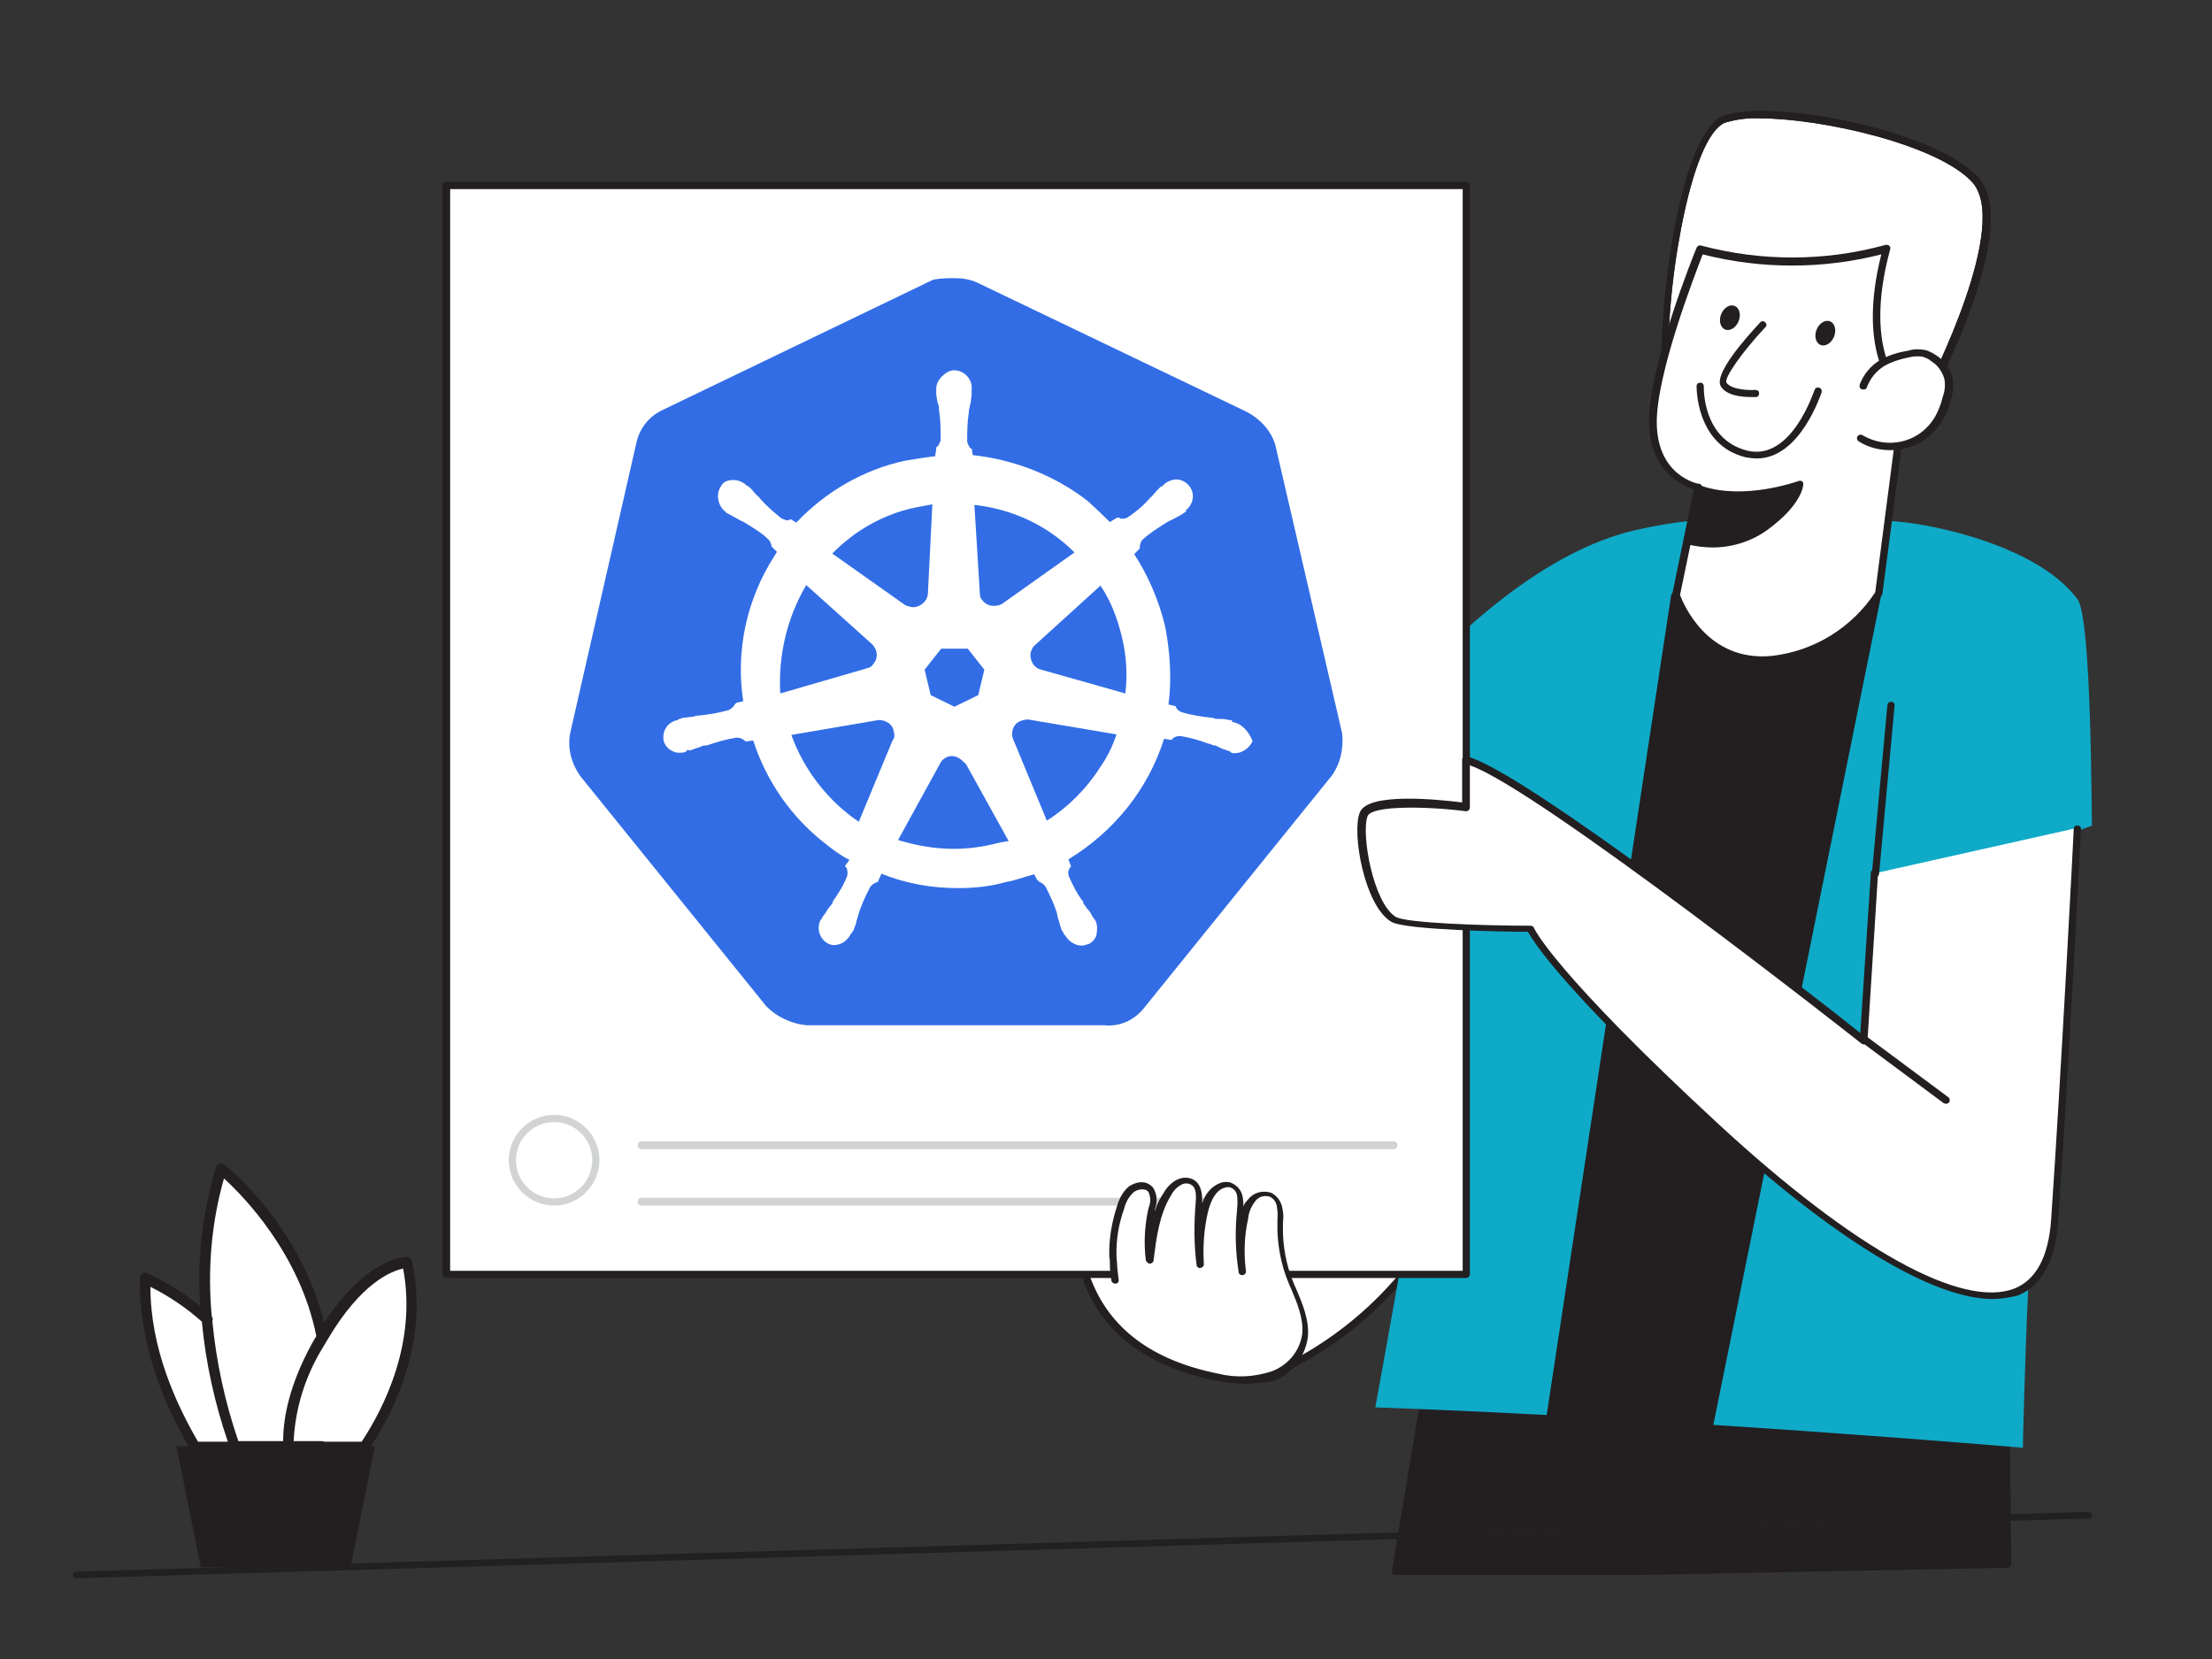 <?xml version="1.0" encoding="utf-8"?>
<!-- Generator: Adobe Illustrator 27.9.0, SVG Export Plug-In . SVG Version: 6.00 Build 0)  -->
<svg version="1.1" id="_240_share_flatline" xmlns="http://www.w3.org/2000/svg" xmlns:xlink="http://www.w3.org/1999/xlink"
	 x="0px" y="0px" viewBox="0 0 400 300" style="enable-background:new 0 0 400 300;" xml:space="preserve">
<rect x="0" y="0" width="400" height="300" fill="#333333" stroke="none"/>
<style type="text/css">
	.st0{fill:#FFFFFF;}
	.st1{fill:#231F20;}
	.st2{fill:#0FAAC8;}
	.st3{fill:#D1D3D4;}
	.st4{fill:none;}
	.st5{fill:#326DE6;}
	.st6{fill:#232020;}
	.st7{display:none;}
	.st8{display:inline;}
	.st9{display:inline;fill:#FFFFFF;}
	.st10{display:inline;fill:#231F20;}
	.st11{display:inline;fill:#0FAAC8;}
</style>
<g>
	<path class="st0" d="M318.1,21.4c-2.1-0.1-4.2,0.2-6.2,0.8c-3,1.3-5.8,8.2-7.9,19.1c-1.8,9.4-2.6,19-2.3,28.5
		c0.1,1.7,0.9,3.3,2.4,4.3c9.2,6.6,40.3-1.5,43.6-2.3c1.6-3,15.9-31.3,8.9-38.9C350.4,26.2,329.6,21.4,318.1,21.4z"/>
	<path class="st1" d="M316.4,77.9c-5.4,0-10.2-0.7-13-2.8c-1.8-1.2-2.8-3.1-2.9-5.2c-0.8-14.8,3.3-45.6,11-48.9s38,2.2,46.2,11
		s-8.1,39.4-8.8,40.7c-0.1,0.2-0.2,0.3-0.4,0.3C347.4,73.2,329.9,77.9,316.4,77.9z M318.1,21.4c-2.1-0.1-4.2,0.2-6.2,0.8
		c-3,1.3-5.8,8.2-7.9,19.1c-1.8,9.4-2.6,19-2.3,28.5c0.1,1.7,0.9,3.3,2.4,4.3c9.2,6.6,40.3-1.5,43.6-2.3c1.6-3,15.9-31.3,8.9-38.9
		C350.4,26.2,329.6,21.4,318.1,21.4z M348.3,72.3L348.3,72.3z"/>
	<path class="st0" d="M230.1,248.5c21.9-9.6,36.7-30.5,38.6-54.4l-21.7-23.3l-29.8,57.6"/>
	<path class="st1" d="M230.1,249.2c-0.4,0-0.7-0.3-0.7-0.7c0-0.3,0.2-0.5,0.4-0.6c21.5-9.6,36.1-30.1,38.1-53.5L247.1,172
		l-29.4,56.8c-0.2,0.3-0.6,0.4-0.9,0.2c-0.3-0.2-0.4-0.5-0.3-0.8l29.8-57.6c0.1-0.2,0.3-0.3,0.5-0.4c0.2,0,0.4,0,0.6,0.2l21.7,23.3
		c0.1,0.1,0.2,0.3,0.2,0.5c-2,24.1-17,45.1-39,54.9C230.2,249.2,230.1,249.2,230.1,249.2z"/>
	<polygon class="st1" points="297.4,284.2 363,282.9 362.1,200.2 265.7,203.7 252.3,284.2 	"/>
	<path class="st1" d="M297.4,284.8h-45.1c-0.2,0-0.4-0.1-0.5-0.2c-0.1-0.1-0.2-0.3-0.1-0.5l13.4-80.5c0-0.3,0.3-0.5,0.6-0.6
		l96.4-3.5c0.2,0,0.3,0.1,0.5,0.2c0.1,0.1,0.2,0.3,0.2,0.5l0.9,82.6c0,0.4-0.3,0.7-0.6,0.7c0,0,0,0,0,0L297.4,284.8L297.4,284.8z
		 M253,283.5h44.3l65-1.3l-0.9-81.3l-95.2,3.4L253,283.5z"/>
	<path class="st2" d="M375.7,108.4c-5.9-8-19.9-12.2-29.4-13.7c-9.1-1.4-18.2,0-27.4-0.8c-8.4-0.5-16.8,0.3-24.9,2.4
		c-30.5,8.4-58.9,52.7-58.9,52.7l31.1,1.6c0,0-4.5,32.6-17.5,103.9c54.1,1.9,117.1,7.3,117.1,7.3s0.3-14.9,1-29.6
		c4.9-4.6,4.7-11.8,5.6-16c1.2-5.4-1.2-64.3-1.2-64.3l7.1-2.6C378.2,149.4,378.3,111.9,375.7,108.4z"/>
	<polygon class="st1" points="302.9,107.6 279.2,263.7 307.5,266.6 339.8,107.3 	"/>
	<path class="st1" d="M307.5,267.2L307.5,267.2l-28.4-2.8c-0.2,0-0.3-0.1-0.5-0.2c-0.1-0.1-0.2-0.3-0.1-0.5l23.7-156.1
		c0.1-0.3,0.3-0.5,0.6-0.6l36.8-0.3c0.2,0,0.4,0.1,0.5,0.2c0.1,0.2,0.2,0.4,0.1,0.6l-32.2,159.2C308.1,267,307.8,267.2,307.5,267.2z
		 M280,263.1l27.1,2.7L338.9,108l-35.4,0.3L280,263.1z"/>
	<path class="st0" d="M307.1,88.1l-4.1,19.6c0,0,4.3,13,17.5,11.6c7.9-0.9,14.9-5.3,19.2-11.9l4.7-36c0,0-8.8-6.3-3.2-26.4
		c-11,3.1-22.7,3.1-33.7,0.2c0,0-8.8,21.5-8.6,31.5C299.1,86.5,307.1,88.1,307.1,88.1z"/>
	<path class="st1" d="M318.6,120c-12,0-16.2-12.1-16.2-12.2c0-0.1,0-0.2,0-0.4l3.9-18.9c-2-0.6-7.9-3.2-8.1-11.9
		c-0.2-10.1,8.2-30.9,8.6-31.8c0.1-0.3,0.5-0.5,0.8-0.4c10.9,2.9,22.4,2.9,33.3-0.1c0.2-0.1,0.5,0,0.7,0.1c0.2,0.2,0.3,0.4,0.2,0.7
		c-5.3,19.5,2.9,25.7,3,25.7c0.2,0.1,0.3,0.4,0.3,0.6l-4.7,36c0,0.1,0,0.2-0.1,0.2c-4.3,6.9-11.6,11.4-19.7,12.3
		C320,120,319.3,120,318.6,120z M303.8,107.6c0.6,1.5,4.9,12.2,16.7,11c7.6-0.9,14.4-5.1,18.6-11.5l4.6-35.4
		c-1.6-1.3-7.9-8.2-3.5-25.7c-10.6,2.7-21.7,2.7-32.3,0c-1.3,3.4-8.5,21.8-8.3,30.7c0.2,9.4,7.4,10.8,7.7,10.8
		c0.2,0,0.3,0.1,0.4,0.3c0.1,0.2,0.1,0.3,0.1,0.5L303.8,107.6z"/>
	<path class="st0" d="M337,69.7c0.7-1.7,1.9-3.1,3.4-4.1c1.5-0.8,3.1-1.4,4.8-1.6c0.9-0.2,1.8-0.3,2.8-0.1c0.6,0.2,1.2,0.5,1.7,0.9
		c1.3,0.9,2.2,2.2,2.6,3.6c0.2,1.2,0.1,2.5-0.3,3.7c-0.3,1.3-0.8,2.6-1.5,3.7c-2.9,4.8-9.1,6.4-13.9,3.6c-0.1,0-0.1-0.1-0.2-0.1"/>
	<path class="st1" d="M341.8,81.4c-2,0-4-0.5-5.7-1.6c-0.3-0.2-0.4-0.6-0.2-0.9c0.2-0.3,0.6-0.4,0.9-0.2c0,0,0,0,0,0
		c2.2,1.3,4.8,1.7,7.2,1.1c2.5-0.6,4.6-2.2,5.9-4.4c0.6-1.1,1.1-2.3,1.4-3.6c0.4-1.1,0.5-2.2,0.3-3.3c-0.4-1.3-1.2-2.5-2.4-3.2
		c-0.4-0.4-1-0.6-1.5-0.8c-0.8-0.1-1.6-0.1-2.4,0.1c-1.6,0.3-3.2,0.8-4.6,1.6c-1.4,0.9-2.5,2.2-3.1,3.8c-0.1,0.4-0.5,0.5-0.9,0.4
		c-0.4-0.1-0.5-0.5-0.4-0.9c0.7-1.8,2-3.4,3.7-4.4c1.6-0.9,3.3-1.4,5.1-1.7c1-0.3,2-0.3,3.1-0.1c0.7,0.2,1.4,0.6,2,1
		c1.4,0.9,2.4,2.4,2.9,4c0.2,1.3,0.1,2.7-0.3,3.9c-0.3,1.4-0.9,2.7-1.6,3.9c-1.5,2.5-3.9,4.3-6.7,5
		C343.5,81.4,342.7,81.4,341.8,81.4z"/>
	<path class="st1" d="M305.6,97.8c4.7,1.2,9.7,0.3,13.6-2.5c6.3-4.7,6.3-7.9,6.3-7.9s-9.7,3.8-17.9,1L305.6,97.8z"/>
	<path class="st1" d="M309.7,99c-1.5,0-2.9-0.2-4.3-0.5c-0.3-0.1-0.5-0.4-0.4-0.8l2-9.4c0-0.2,0.2-0.3,0.3-0.4
		c0.2-0.1,0.4-0.1,0.5,0c7.8,2.6,17.3-0.9,17.4-0.9c0.2-0.1,0.4-0.1,0.6,0c0.2,0.1,0.3,0.3,0.3,0.5c0,0.1,0,3.6-6.6,8.4
		C316.7,97.9,313.2,99,309.7,99z M306.3,97.4c4.3,0.9,8.8,0,12.5-2.5c3.9-2.8,5.2-5.1,5.7-6.3c-2.8,0.9-9.9,2.7-16.4,0.8L306.3,97.4
		z"/>
	<path class="st0" d="M318.9,58.8c0,0-8.3,8.8-7,10.8c1.3,2,5.9,1.7,5.9,1.7"/>
	<path class="st1" d="M316.7,71.8c-1.6,0-4.4-0.2-5.5-1.9c-1.4-2.2,4.5-8.8,7.1-11.6c0.3-0.3,0.7-0.3,0.9,0c0,0,0,0,0,0
		c0.3,0.2,0.3,0.7,0,0.9c0,0,0,0,0,0c-4.2,4.5-7.5,9.2-7,10c0.9,1.3,4.2,1.4,5.2,1.3c0.4,0,0.7,0.2,0.7,0.6c0,0.4-0.2,0.7-0.6,0.7
		c0,0,0,0,0,0C317.7,71.8,317.3,71.8,316.7,71.8z"/>
	<ellipse transform="matrix(0.373 -0.928 0.928 0.373 150.859 344.14)" class="st1" cx="330.2" cy="60.4" rx="2.3" ry="1.7"/>
	
		<ellipse transform="matrix(0.373 -0.928 0.928 0.373 142.652 326.336)" class="st1" cx="312.9" cy="57.6" rx="2.3" ry="1.7"/>
	<path class="st1" d="M317.7,82.9c-0.7,0-1.3-0.1-2-0.2c-9.1-2.2-8.9-12.8-8.9-12.9c0-0.4,0.3-0.6,0.7-0.6c0.4,0,0.6,0.3,0.6,0.7
		c0,0,0,0,0,0c0,0.4-0.2,9.6,7.9,11.6c8,1.9,12-10.8,12.1-10.9c0.1-0.4,0.4-0.6,0.8-0.5c0.4,0.1,0.6,0.4,0.5,0.8c0,0,0,0.1,0,0.1
		C329.2,71.4,325.5,82.9,317.7,82.9z"/>
	<rect x="80.7" y="33.6" class="st0" width="184.4" height="196.9"/>
	<path class="st1" d="M265.1,231.1H80.7c-0.4,0-0.7-0.3-0.7-0.7V33.6c0-0.4,0.3-0.7,0.7-0.7h184.4c0.4,0,0.7,0.3,0.7,0.7v196.8
		C265.8,230.8,265.5,231.1,265.1,231.1z M81.4,229.8h183.1V34.2H81.4V229.8z"/>
	<path class="st3" d="M252,207.8H116c-0.4,0-0.7-0.3-0.7-0.7c0-0.4,0.3-0.7,0.7-0.7h136c0.4,0,0.7,0.3,0.7,0.7
		C252.7,207.5,252.4,207.8,252,207.8z"/>
	<path class="st3" d="M218.2,218H116c-0.4,0-0.7-0.3-0.7-0.7c0-0.4,0.3-0.7,0.7-0.7h102.2c0.4,0,0.7,0.3,0.7,0.7
		C218.9,217.7,218.6,218,218.2,218z"/>
	<circle class="st0" cx="100.2" cy="209.8" r="7.6"/>
	<path class="st3" d="M100.2,218c-4.5,0-8.2-3.7-8.2-8.2c0-4.5,3.7-8.2,8.2-8.2c4.5,0,8.2,3.7,8.2,8.2c0,0,0,0,0,0
		C108.4,214.3,104.7,218,100.2,218z M100.2,202.9c-3.8,0-6.9,3.1-6.9,6.9s3.1,6.9,6.9,6.9s6.9-3.1,6.9-6.9c0,0,0,0,0,0
		C107.1,206,104,202.9,100.2,202.9z"/>
	<path class="st0" d="M201.8,231.1c-0.2-1.5-0.4-2.9-0.4-4.4c-0.1-3,0.4-6.1,1.4-9c0.3-1.3,1-2.4,2-3.3c1.1-0.8,2.6-0.7,3.5,0.2
		c0.5,1.1,0.6,2.3,0.1,3.4c-0.7,3-0.8,6.2-0.5,9.3c0.5-4.2,1-8.5,3.3-12c0.5-0.8,1.1-1.5,2-2c0.8-0.5,1.9-0.5,2.7,0
		c1.2,0.9,1.1,2.6,0.9,4c-0.4,3.7-0.3,7.4,0.2,11c-0.3-3.2,0-6.5,0.7-9.6c0.5-2.1,1.4-4.3,3.4-5c0.4-0.1,0.9-0.2,1.3-0.1
		c0.9,0.3,1.6,1.1,1.7,2.1c0.2,0.9,0.2,1.9,0,2.8c-0.4,3.7-0.3,7.4,0.3,11.1c-0.5-3.2-0.4-6.5,0.4-9.7c0.2-1.3,0.7-2.5,1.5-3.5
		c0.8-1,2.2-1.4,3.4-1c0.9,0.5,1.5,1.3,1.7,2.3c0.2,1,0.2,2,0.1,3c-0.1,3.7,0.6,7.5,2,10.9c1.2,2.9,2.7,6.1,2.4,9.3
		c-0.5,3.4-2.8,6.3-6.1,7.4c-3.2,1.1-6.7,1.3-9.9,0.5c-10.8-2.2-19.8-7.3-23.6-17.7"/>
	<path class="st1" d="M224.7,250.2c-1.6,0-3.1-0.2-4.7-0.5c-12.5-2.5-20.6-8.6-24.1-18.1c-0.1-0.4,0.1-0.8,0.4-0.9
		c0.4-0.1,0.8,0.1,0.9,0.4c3.4,9.1,11.1,14.9,23.1,17.3c3.2,0.8,6.5,0.6,9.6-0.4c3-1.1,5.2-3.7,5.6-6.9c0.2-2.7-0.9-5.4-2-8
		l-0.4-0.9c-1.5-3.5-2.2-7.4-2.1-11.2v-0.5c0.1-0.8,0-1.6-0.1-2.3c-0.1-0.8-0.6-1.5-1.3-1.8c-1-0.3-2,0-2.6,0.8
		c-0.7,0.9-1.2,2-1.3,3.2c-0.7,3.1-0.8,6.3-0.4,9.4c0.1,0.4-0.2,0.7-0.6,0.8c-0.3,0-0.7-0.2-0.7-0.5c-0.6-3.7-0.7-7.5-0.3-11.3v-0.2
		c0.1-0.8,0.1-1.6,0-2.4c-0.1-0.7-0.6-1.3-1.3-1.5c-0.3-0.1-0.7,0-1,0.1c-1.4,0.4-2.4,2-3,4.5c-0.7,3.1-0.9,6.2-0.7,9.4
		c-0.1,0.4-0.4,0.6-0.8,0.6c-0.2,0-0.4-0.2-0.5-0.4c-0.5-3.7-0.5-7.5-0.2-11.2c0.1-1.3,0.2-2.8-0.7-3.4c-0.6-0.4-1.4-0.4-2,0
		c-0.7,0.4-1.3,1-1.7,1.8c-2.2,3.5-2.7,7.9-3.2,11.8c0,0.3-0.3,0.6-0.7,0.6l0,0c-0.3,0-0.6-0.3-0.7-0.6c-0.4-3.2-0.2-6.4,0.5-9.5
		c0.4-0.9,0.4-1.9,0-2.8c-0.2-0.3-0.5-0.5-0.9-0.5c-0.6-0.1-1.2,0.1-1.7,0.4c-0.9,0.8-1.5,1.8-1.8,3c-1,2.8-1.5,5.7-1.4,8.7
		c0,0.5,0.1,0.9,0.1,1.2c0,1,0.2,2.1,0.3,3.1c0,0.4-0.3,0.7-0.7,0.6c-0.3,0-0.5-0.2-0.6-0.4c-0.2-1.1-0.3-2.1-0.3-3.2
		c0-0.4,0-0.8-0.1-1.2c-0.1-3.1,0.4-6.2,1.4-9.2c0.4-1.4,1.1-2.7,2.2-3.6c0.8-0.5,1.7-0.8,2.6-0.7c0.7,0.1,1.4,0.5,1.8,1.1
		c0.7,1.2,0.7,2.6,0.2,3.9c0,0.1,0,0.1,0,0.2c0.4-1.2,1-2.4,1.7-3.4c0.5-0.9,1.3-1.7,2.2-2.2c1.1-0.6,2.4-0.6,3.4,0.1
		c1.3,1,1.3,2.8,1.3,4.1c0.5-1.7,1.7-3.1,3.3-3.7c0.6-0.2,1.2-0.2,1.7-0.1c1.2,0.4,2.1,1.4,2.3,2.6c0.1,0.6,0.2,1.2,0.1,1.8
		c0.2-0.5,0.5-0.9,0.9-1.3c1-1.3,2.7-1.7,4.2-1.2c1.1,0.6,1.8,1.6,2,2.8c0.2,0.9,0.2,1.7,0.1,2.6v0.5c-0.1,3.6,0.6,7.3,2,10.6
		l0.4,0.9c1.1,2.6,2.4,5.6,2.1,8.7c-0.5,3.7-3,6.8-6.5,8C228.6,250,226.6,250.3,224.7,250.2z"/>
	<path class="st0" d="M339.1,157.9l-2,30.1c0,0-61.7-48.5-72-50.6v8.5c0,0-17.1-2.1-18.5,1.3c-1.4,3.4,1,16.4,5.4,19
		c2.6,1.6,24.8,1.7,24.8,1.7s3.1,7.7,33.7,35.8s59.3,43.2,61.1,16.8s4.1-70.8,4.1-70.8"/>
	<path class="st1" d="M360.3,234.9c-10.8,0-28.7-10.8-50.3-30.7c-26.9-24.8-32.6-33.7-33.7-35.7c-3.7,0-22.1-0.3-24.7-1.8
		c-4.9-2.9-7.2-16.2-5.7-19.8c1.5-3.7,14.3-2.3,18.5-1.8v-7.7c0-0.2,0.1-0.4,0.2-0.5c0.2-0.1,0.4-0.2,0.6-0.1c9.7,2,63,43.4,71.2,50
		l1.9-28.8c-0.1-0.4,0.2-0.7,0.5-0.8c0.4-0.1,0.7,0.2,0.8,0.5c0,0.1,0,0.2,0,0.4l-1.9,30.1c0,0.3-0.2,0.5-0.4,0.6
		c-0.2,0.1-0.5,0.1-0.7-0.1c-0.6-0.5-58.7-46.2-70.8-50.3v7.6c0,0.2-0.1,0.4-0.2,0.5c-0.1,0.1-0.3,0.2-0.5,0.2
		c-6.9-0.9-17.1-1.1-17.8,0.9c-1.2,3.1,1,15.7,5.1,18.2c1.8,1.1,15.6,1.6,24.4,1.6c0.3,0,0.5,0.2,0.6,0.4c0,0.1,3.6,8,33.5,35.6
		c24.5,22.6,43.9,33.3,53.4,29.6c3.9-1.6,6.1-5.7,6.6-12.3c1.8-26.1,4.1-70.4,4.1-70.8c0-0.4,0.3-0.7,0.7-0.6c0,0,0,0,0,0
		c0.4,0,0.7,0.3,0.6,0.7c0,0,0,0,0,0c0,0.4-2.3,44.8-4.1,70.8c-0.5,7.2-3,11.8-7.4,13.5C363.4,234.6,361.9,234.9,360.3,234.9z"/>
	<line class="st4" x1="337.1" y1="187.9" x2="351.9" y2="198.9"/>
	<path class="st1" d="M351.9,199.6c-0.1,0-0.3-0.1-0.4-0.1l-14.8-11c-0.3-0.2-0.4-0.7-0.1-1c0.2-0.3,0.6-0.4,0.9-0.1l14.8,11
		c0.3,0.2,0.4,0.7,0.1,1C352.3,199.5,352.1,199.6,351.9,199.6L351.9,199.6z"/>
	<path class="st1" d="M339.1,158.6L339.1,158.6c-0.4,0-0.6-0.4-0.6-0.7c0,0,0,0,0,0l2.8-30.4c0-0.4,0.4-0.6,0.7-0.6
		c0.4,0,0.6,0.3,0.6,0.7c0,0,0,0,0,0l-2.8,30.4C339.8,158.3,339.5,158.6,339.1,158.6C339.1,158.6,339.1,158.6,339.1,158.6z"/>
	<path id="path10349" class="st5" d="M230.6,80.4c-0.8-2.6-2.7-4.6-5.1-5.9l-48.8-23.4c-1.3-0.6-2.7-0.8-4-0.8s-2.7,0-4,0.3
		l-48.8,23.5c-2.4,1.1-4.2,3.2-4.8,5.9l-12,52.6c-0.5,2.7,0.2,5.4,1.8,7.7l33.7,41.7c1.9,1.9,4.6,3.2,7.4,3.4h53.7
		c2.9,0.3,5.6-1,7.4-3.4l33.7-41.7c1.6-2.2,2.2-5,1.9-7.7L230.6,80.4L230.6,80.4z"/>
	<path id="path10351" class="st0" d="M223.1,130.6L223.1,130.6c-0.2,0-0.3,0-0.3-0.2s-0.3-0.2-0.6-0.2c-0.6-0.2-1.3-0.2-1.9-0.2
		c-0.3,0-0.6,0-1-0.2h-0.2c-1.8-0.2-3.7-0.5-5.4-1c-0.5-0.2-1-0.6-1.1-1.1c0.2,0,0,0,0,0l0,0l-1.3-0.3c0.6-4.6,0.3-9.4-0.6-14.1
		c-1.1-4.6-3-9.1-5.6-13.1l1-1l0,0v-0.2c0-0.5,0.2-1.1,0.5-1.4c1.4-1.3,2.9-2.2,4.5-3.2l0,0c0.3-0.2,0.6-0.3,1-0.5
		c0.6-0.3,1.1-0.6,1.8-1c0.2-0.2,0.3-0.2,0.5-0.3c0.2-0.2,0-0.2,0-0.3l0,0c1.4-1.1,1.8-3,0.6-4.5c-0.5-0.6-1.4-1.1-2.2-1.1
		s-1.6,0.3-2.2,0.8l0,0l-0.2,0.2c-0.2,0.2-0.3,0.3-0.5,0.3c-0.5,0.5-1,1-1.3,1.4c-0.2,0.3-0.5,0.5-0.6,0.6l0,0
		c-1.1,1.3-2.6,2.6-4,3.5c-0.3,0.2-0.6,0.3-1,0.3c-0.2,0-0.5,0-0.6-0.2H202l-1.3,0.8c-1.3-1.3-2.7-2.6-4-3.8
		c-5.9-4.6-13.3-7.5-20.8-8.3l-0.2-1.3l0,0v0.2c-0.5-0.3-0.6-0.8-0.8-1.3c0-1.8,0-3.5,0.3-5.4v-0.2c0-0.3,0.2-0.6,0.2-1
		c0.2-0.6,0.2-1.3,0.3-1.9v-1l0,0c0.2-1.6-1.1-3.2-2.7-3.4c-1-0.2-1.9,0.3-2.7,1.1c-0.6,0.6-1,1.4-1,2.2l0,0v0.8
		c0,0.6,0.2,1.3,0.3,1.9c0.2,0.3,0.2,0.6,0.2,1v0.2c0.3,1.8,0.3,3.5,0.3,5.4c-0.2,0.5-0.3,1-0.8,1.3v0.3l0,0l-0.2,1.3
		c-1.8,0.2-3.5,0.5-5.4,0.8c-7.5,1.6-14.4,5.6-19.7,11.2l-1-0.6H143c-0.2,0-0.3,0.2-0.6,0.2c-0.3,0-0.6-0.2-1-0.3
		c-1.4-1.1-2.9-2.4-4-3.7l0,0c-0.2-0.3-0.5-0.5-0.6-0.6c-0.5-0.5-0.8-1-1.3-1.4c-0.2-0.2-0.3-0.2-0.5-0.3c-0.2-0.2-0.2-0.2-0.2-0.2
		l0,0c-0.6-0.5-1.4-0.8-2.2-0.8c-1,0-1.8,0.3-2.2,1.1c-1,1.4-0.6,3.4,0.6,4.5l0,0c0.2,0,0.2,0.2,0.2,0.2s0.3,0.3,0.5,0.3
		c0.5,0.3,1.1,0.6,1.8,1c0.3,0.2,0.6,0.3,1,0.5l0,0c1.6,1,3.2,1.9,4.5,3.2c0.3,0.3,0.6,1,0.5,1.4v-0.2l0,0l1,1
		c-0.2,0.3-0.3,0.5-0.5,0.8c-5,7.8-7,17.1-5.6,26.2l-1.3,0.3l0,0c0,0.2-0.2,0.2-0.2,0.2c-0.2,0.5-0.6,0.8-1.1,1.1
		c-1.8,0.5-3.5,0.8-5.4,1l0,0c-0.3,0-0.6,0-1,0.2c-0.6,0-1.3,0.2-1.9,0.2c-0.2,0-0.3,0.2-0.6,0.2c-0.2,0-0.2,0-0.3,0.2l0,0
		c-1.8,0.3-2.9,1.9-2.6,3.7l0,0c0.3,1.4,1.8,2.4,3.2,2.2c0.3,0,0.5,0,0.8-0.2l0,0c0.2,0,0.2,0,0.2-0.2s0.5,0,0.6,0
		c0.6-0.2,1.3-0.5,1.8-0.6c0.3-0.2,0.6-0.3,1-0.3h0.2c1.8-0.6,3.4-1.1,5.3-1.4h0.2c0.5,0,1,0.2,1.3,0.5c0.2,0,0.2,0.2,0.2,0.2l0,0
		l1.4-0.2c2.4,7.4,6.9,13.9,13.1,18.7c1.4,1.1,2.7,2.1,4.3,2.9l-0.8,1.1l0,0c0,0.2,0.2,0.2,0.2,0.2c0.3,0.5,0.3,1.1,0.2,1.6
		c-0.6,1.6-1.6,3.2-2.6,4.6v0.2c-0.2,0.3-0.3,0.5-0.6,0.8c-0.3,0.3-0.6,1-1.1,1.6c-0.2,0.2-0.2,0.3-0.3,0.5c0,0,0,0.2-0.2,0.2l0,0
		c-0.8,1.6-0.2,3.5,1.3,4.3c0.3,0.2,0.8,0.3,1.1,0.3c1.3,0,2.4-0.8,3-1.9l0,0c0,0,0-0.2,0.2-0.2c0-0.2,0.2-0.3,0.3-0.5
		c0.2-0.6,0.5-1.1,0.6-1.8l0.3-1l0,0c0.5-1.8,1.3-3.4,2.1-5c0.3-0.5,0.8-0.8,1.3-1c0.2,0,0.2,0,0.2-0.2l0,0l0.6-1.3
		c4.5,1.8,9.1,2.6,13.9,2.6c2.9,0,5.8-0.3,8.6-1.1c1.8-0.3,3.5-1,5.1-1.4l0.6,1.1l0,0c0.2,0,0.2,0,0.2,0.2c0.5,0.2,1,0.5,1.3,1
		c0.8,1.6,1.6,3.2,2.1,5v0.2l0.3,1c0.2,0.6,0.3,1.3,0.6,1.8c0.2,0.2,0.2,0.3,0.3,0.5c0,0,0,0.2,0.2,0.2l0,0c0.6,1.1,1.8,1.9,3,1.9
		c0.5,0,0.8-0.2,1.3-0.3c0.6-0.3,1.3-1,1.4-1.8s0.2-1.6-0.2-2.4l0,0c0-0.2-0.2-0.2-0.2-0.2c0-0.2-0.2-0.3-0.3-0.5
		c-0.3-0.6-0.6-1.1-1.1-1.6c-0.2-0.3-0.3-0.5-0.6-0.8v-0.3c-1.1-1.4-1.9-3-2.6-4.6c-0.2-0.5-0.2-1.1,0.2-1.6c0-0.2,0.2-0.2,0.2-0.2
		l0,0l-0.5-1.3c8.2-5,14.4-12.6,17.3-21.8l1.3,0.2l0,0c0.2,0,0.2-0.2,0.2-0.2c0.3-0.3,0.8-0.5,1.3-0.5h0.2c1.8,0.3,3.5,0.8,5.1,1.4
		h0.2c0.3,0.2,0.6,0.3,1,0.3c0.6,0.3,1.1,0.6,1.8,0.8c0.2,0,0.3,0.2,0.6,0.2c0.2,0,0.2,0,0.3,0.2l0,0c0.3,0.2,0.5,0.2,0.8,0.2
		c1.4,0,2.7-1,3.2-2.2C225.8,132.2,224.5,130.9,223.1,130.6L223.1,130.6z M176.9,125.7l-4.3,2.1l-4.3-2.1l-1.1-4.6l3-3.8h4.8l3,3.8
		L176.9,125.7z M202.9,115.3c0.8,3.4,1,6.7,0.6,10.1l-15.2-4.3l0,0c-1.4-0.3-2.2-1.8-1.9-3.2c0.2-0.5,0.3-0.8,0.6-1.1l12-10.9
		C200.9,108.7,202.1,111.9,202.9,115.3z M194.3,99.9l-13.1,9.3c-1.1,0.6-2.7,0.5-3.5-0.6c-0.3-0.3-0.5-0.6-0.5-1.1l-1-16.2
		C183.3,92.1,189.5,95.1,194.3,99.9C194.3,99.9,194.3,99.9,194.3,99.9z M165.4,91.8l3.2-0.6l-0.8,16l0,0c0,1.4-1.3,2.6-2.7,2.6
		c-0.5,0-0.8-0.2-1.3-0.3l-13.3-9.4C154.6,95.9,159.8,93,165.4,91.8z M145.8,105.8l11.8,10.6l0,0c1.1,1,1.3,2.6,0.3,3.7
		c-0.3,0.5-0.6,0.6-1.3,0.8l-15.5,4.5C140.7,118.6,142.3,111.7,145.8,105.8z M143.1,132.9l15.8-2.7c1.3,0,2.6,0.8,2.7,2.1
		c0.2,0.5,0.2,1.1-0.2,1.6l0,0l-6.1,14.7C149.8,144.9,145.4,139.3,143.1,132.9z M179.4,152.7c-2.2,0.5-4.5,0.8-6.9,0.8
		c-3.4,0-6.9-0.6-10.1-1.6l7.8-14.2c0.8-1,2.1-1.3,3.2-0.6c0.5,0.3,0.8,0.6,1.3,1.1l0,0l7.7,13.9
		C181.5,152.2,180.5,152.4,179.4,152.7z M198.9,138.8c-2.4,3.8-5.8,7.2-9.6,9.6l-6.2-15c-0.3-1.3,0.3-2.6,1.4-3
		c0.5-0.2,1-0.3,1.4-0.3l16,2.7C201.2,134.9,200.2,137,198.9,138.8z"/>
	<path class="st6" d="M377.7,274.6L13.9,285.4c-0.4,0-0.7-0.2-0.7-0.6s0.3-0.6,0.6-0.6l363.8-10.8c0.4,0,0.7,0.2,0.7,0.6
		C378.4,274.4,378.1,274.6,377.7,274.6z"/>
</g>
<g id="essentiel">
	<path class="st0" d="M73.6,228.3c0,0-7.3-0.1-15.3,13.4l-0.1,0.1l0-0.1c-3.6-18.6-18.1-30.3-18.1-30.3c-2.7,8.8-3.6,18-2.6,27.1
		c-3.3-3-7.1-5.4-11.2-7.3c-0.3,11.9,4.5,22.9,8.9,30.3h14.5l0,0h2.5H58H66C70.1,255.3,76.6,242.5,73.6,228.3z"/>
	<path class="st1" d="M74.5,228.1c-0.1-0.4-0.5-0.8-0.9-0.8c-0.3,0-7.2,0-15,11.9c-4.2-17.4-17.4-28.2-18-28.6
		c-0.2-0.2-0.6-0.3-0.9-0.2c-0.3,0.1-0.5,0.3-0.6,0.6c-2.5,8.2-3.5,16.7-2.9,25.2c-2.9-2.4-6.2-4.4-9.6-6c-0.3-0.1-0.6-0.1-0.9,0.1
		c-0.3,0.2-0.4,0.5-0.4,0.8c-0.3,11.9,4.5,23.1,8.8,30.4h-2.2l4.4,21.9h27.1l4.4-21.9h-0.7C71.4,255,77.6,242.3,74.5,228.1z
		 M72.9,229.4c2.5,13.3-3.4,25.1-7.5,31.3h-6.8c-0.2-0.1-0.4-0.1-0.6-0.1h-4.9c0.3-6,2.1-11.7,5.2-16.8c0.3-0.5,0.6-1,0.9-1.5
		C65.3,231.9,70.9,229.8,72.9,229.4z M40.5,213.1c3.4,3.1,13.7,13.5,16.7,28.5l-0.7,1.2c-4.3,7.8-5.3,13.8-5.3,17.8h-8.1
		c-2.4-7-4-14.3-4.7-21.7c0.1-0.3,0.1-0.6-0.1-0.8C37.5,229.7,38.2,221.2,40.5,213.1z M36.5,239c0.7,7.4,2.3,14.7,4.7,21.7h-5.4
		c-4-6.9-8.6-16.9-8.6-28C30.6,234.4,33.7,236.5,36.5,239z"/>
</g>
<g id="fondamental" class="st7">
	<g class="st8">
		<circle class="st2" cx="42.7" cy="194.5" r="7.2"/>
	</g>
	<path class="st9" d="M73.6,228.3c0,0-2.9-0.1-7,3.3c3.6-16.1-2.2-30.5-2.2-30.5c-6.3,5.9-11.3,13-14.9,20.8
		c-4.7-6.6-9.4-10.4-9.4-10.4c-2.7,8.8-3.6,18-2.6,27.1c-3.3-3-7.1-5.4-11.2-7.3c-0.3,11.9,4.5,22.9,8.9,30.3h14.5l0,0h2.5H58H66
		C70.1,255.3,76.6,242.5,73.6,228.3z"/>
	<path class="st10" d="M74.5,228.1c-0.1-0.4-0.5-0.7-0.9-0.8c-0.2,0-2.4,0-5.6,2c2.6-15.2-2.5-28.1-2.7-28.7
		c-0.1-0.3-0.4-0.5-0.7-0.6c-0.3-0.1-0.6,0-0.9,0.2c-5.7,5.4-10.5,11.7-14,18.8c-1.2-6.7-2.7-12.6-3.8-17c2.9-1.2,5-4.1,5-7.5
		c0-3.5-2.2-6.5-5.3-7.6c-0.6-0.2-1.2-0.4-1.8-0.4c-0.3-0.1-0.7-0.1-1-0.1c-4.5,0-8.2,3.7-8.2,8.2c0,4.2,3.1,7.6,7.2,8.1
		c0.3,0,0.7,0.1,1,0.1c0.5,0,0.9,0,1.4-0.1c1,4,2.3,9.2,3.5,15.1c-3.6-4.3-6.6-6.8-6.9-7c-0.3-0.2-0.6-0.3-0.9-0.2
		c-0.3,0.1-0.5,0.3-0.6,0.6c-2.6,8.2-3.5,16.7-2.9,25.2c-2.9-2.4-6.2-4.4-9.6-6c-0.3-0.1-0.6-0.1-0.9,0.1c-0.3,0.2-0.4,0.5-0.4,0.8
		c-0.3,11.9,4.5,23.1,8.8,30.4h-2.2l4.4,21.9h27.1l4.4-21.9h-0.7C71.4,255,77.6,242.3,74.5,228.1z M36.4,195.2
		c1.6-0.4,3.4-0.3,4.6-0.1c-0.1,0.6-0.1,1.3-0.1,1.9c0,1.1,0.1,2.3,0.3,3.6C38.7,200,36.7,197.8,36.4,195.2z M41.3,193.2
		C41.3,193.2,41.3,193.2,41.3,193.2c-1.2-0.2-3-0.3-4.7,0c0.3-1.4,1.1-2.7,2.2-3.6c1.1-0.9,2.5-1.4,4-1.4h0.1
		C42.2,189.5,41.6,191.2,41.3,193.2z M43.6,200.7c-0.1,0-0.3,0.1-0.4,0.1c-0.2-0.9-0.3-1.8-0.4-2.7c0,0,0,0,0,0
		c-0.1-1.3,0-2.5,0.1-3.7c0.4-2.5,1.1-4.6,1.8-5.9c2.5,0.8,4.3,3.2,4.3,6c0,2.5-1.5,4.7-3.6,5.7C44.8,200.5,44.2,200.6,43.6,200.7z
		 M63.9,202.7c1.3,3.9,4.5,15.6,1.8,28.3c-2.1,1.8-4.5,4.4-7.1,8.2c-1.7-7.1-4.9-13-8.1-17.6C53.9,214.6,58.4,208.2,63.9,202.7z
		 M35.8,260.7c-4-6.9-8.6-16.9-8.6-28c3.3,1.7,6.4,3.8,9.3,6.2c0.7,7.4,2.3,14.7,4.6,21.7H35.8z M51.7,255.4
		c-0.2,1.1-0.4,2.1-0.4,3.1c-0.1,0.8-0.1,1.5-0.1,2.2h-0.3H49h-5.9c-2.4-7-4-14.3-4.7-21.7c0.1-0.3,0.1-0.6-0.1-0.8
		c-0.8-8.4-0.1-16.9,2.2-25c1.6,1.4,4.7,4.5,7.8,8.8c0,0,0,0,0,0c0.4,0.6,0.8,1.2,1.2,1.8c0.4,0.6,0.8,1.2,1.2,1.9
		c2.7,4.4,5.2,9.8,6.4,16l-0.7,1.2C53.8,247.6,52.4,251.8,51.7,255.4C51.8,255.3,51.7,255.3,51.7,255.4z M53.1,260.7L53.1,260.7
		c0.3-6,2.1-11.8,5.2-16.9c0.3-0.5,0.6-1,0.9-1.5c2-3.3,3.9-5.8,5.6-7.6c0.9-1,1.8-1.8,2.6-2.4c2.5-2,4.5-2.6,5.5-2.9
		c2.5,13.3-3.4,25.1-7.5,31.3H53.1z"/>
</g>
<g id="expert" class="st7">
	<path class="st9" d="M73.6,228.3c0,0-2.9-0.1-7,3.3c3.6-16.1-2.2-30.5-2.2-30.5c-6.3,5.9-11.3,13-14.9,20.8
		c-4.7-6.6-9.4-10.4-9.4-10.4c-2.7,8.8-3.6,18-2.6,27.1c-3.3-3-7.1-5.4-11.2-7.3c-0.3,11.9,4.5,22.9,8.9,30.3h14.5l0,0h2.5H58h7.9
		C70.1,255.3,76.6,242.5,73.6,228.3z"/>
	<path class="st10" d="M74.5,228.1c-0.1-0.4-0.5-0.7-0.9-0.8c-0.2,0-2.4,0-5.6,2c2.6-15.2-2.5-28.1-2.7-28.7
		c-0.1-0.3-0.4-0.5-0.7-0.6c-0.3-0.1-0.6,0-0.9,0.2c-5.5,5.2-10.1,11.2-13.6,17.9c-1.7-12.8-5.1-26.5-11.5-38l-1.6,0.9
		c6.3,11.1,9.6,24.5,11.3,37l-0.7-0.5c-3.6-4.3-6.6-6.8-6.9-7c-0.3-0.2-0.6-0.3-0.9-0.2c-0.3,0.1-0.5,0.3-0.6,0.6
		c-2.6,8.2-3.5,16.7-2.9,25.2c-2.9-2.4-6.2-4.4-9.6-6c-0.3-0.1-0.6-0.1-0.9,0.1c-0.3,0.2-0.4,0.5-0.4,0.8
		c-0.3,11.9,4.5,23.1,8.8,30.4h-2.2l4.4,21.9h27.1l4.4-21.9h-0.7C71.4,255,77.6,242.3,74.5,228.1z M63.9,202.7
		c1.3,3.9,4.5,15.6,1.8,28.3c-2.1,1.8-4.5,4.4-7.1,8.2c-1.7-7-4.9-13-8.1-17.6c0,0,0,0,0,0c0,0,0,0,0,0
		C53.9,214.6,58.4,208.2,63.9,202.7z M35.8,260.7c-4-6.9-8.6-16.9-8.6-28c3.3,1.7,6.4,3.8,9.3,6.2c0.7,7.4,2.3,14.7,4.6,21.7H35.8z
		 M51.7,255.4c-0.2,1.1-0.4,2.1-0.4,3.1c-0.1,0.8-0.1,1.5-0.1,2.2h-0.5h-1.9h-5.7c-2.4-7-4-14.3-4.7-21.7c0.1-0.3,0.1-0.6-0.1-0.8
		c-0.8-8.4-0.1-16.9,2.2-25c1.6,1.4,4.7,4.5,7.8,8.8c0,0,0,0,0,0c0.2,0.2,0.3,0.4,0.5,0.7c0.3,0.4,0.5,0.7,0.8,1.1
		c0.4,0.6,0.8,1.2,1.2,1.9c0.1,0.1,0.1,0.2,0.2,0.3c2.6,4.4,5.1,9.7,6.2,15.7l-0.7,1.2C53.8,247.6,52.4,251.8,51.7,255.4
		C51.8,255.3,51.7,255.3,51.7,255.4z M53.1,260.7L53.1,260.7c0.3-6,2.1-11.8,5.2-16.9c0.3-0.5,0.6-1,0.9-1.5c2-3.3,3.9-5.8,5.6-7.6
		c0.9-1,1.8-1.8,2.6-2.4c2.5-2,4.5-2.6,5.5-2.9c2.5,13.3-3.4,25.1-7.5,31.3H53.1z"/>
	<path class="st11" d="M61.3,180.7c0-1.4-3.2-2.6-7.7-3.1c4-2.1,6.5-4.5,6-5.8c-0.6-1.3-4.1-1.2-8.6,0.1c3-3.6,4.5-6.8,3.4-7.8
		c-1-1-4.2,0.4-7.7,3.3c1.3-4.3,1.5-7.8,0.1-8.4c-1.3-0.6-3.8,2-6,6.1c-0.4-4.6-1.7-8-3.1-8c-1.4,0-2.6,3.2-3.1,7.7
		c-2.1-4-4.5-6.5-5.8-6c-1.3,0.6-1.2,4.1,0.1,8.6c-3.6-3-6.8-4.5-7.8-3.4c-1,1,0.4,4.2,3.3,7.7c-4.3-1.3-7.8-1.5-8.4-0.1
		c-0.6,1.3,2,3.8,6.1,6c-4.6,0.4-8,1.7-8,3.1c0,1.4,3.2,2.6,7.7,3.1c-4,2.1-6.5,4.5-6,5.8c0.6,1.3,4.1,1.2,8.6-0.1
		c-3,3.6-4.5,6.8-3.4,7.8c1,1,4.2-0.4,7.7-3.3c-1.3,4.3-1.5,7.8-0.1,8.4c1.3,0.6,3.8-2,6-6.1c0.4,4.6,1.7,8,3.1,8
		c1.4,0,2.6-3.2,3.1-7.7c2.1,4,4.5,6.5,5.8,6c1.3-0.6,1.2-4.1-0.1-8.6c3.6,3,6.8,4.5,7.8,3.4c1-1-0.4-4.2-3.3-7.7
		c4.3,1.3,7.8,1.5,8.4,0.1c0.6-1.3-2-3.8-6.1-6C58,183.4,61.3,182.1,61.3,180.7z"/>
	<g class="st8">
		<g>
			<g>
				<path class="st1" d="M16.9,171.9c0.1-0.2,0.6-0.4,1.6-0.4c1.2,0,3,0.2,5.4,1c-0.7-0.8-1.3-1.6-1.8-2.4c-3.4-0.7-6.2-0.6-6.9,1.1
					c-0.7,1.7,1.3,3.8,4.2,5.8c1-0.2,1.9-0.3,3-0.4C18.4,174.4,16.7,172.4,16.9,171.9z"/>
			</g>
			<g>
				<path class="st1" d="M28.5,158c-1.7,0.7-1.8,3.6-1.1,7c0.8,0.5,1.6,1.2,2.4,1.8c-1.2-4.3-1.1-6.9-0.6-7.1c0,0,0.1,0,0.1,0
					c0.6,0,2.5,1.7,4.5,5.4c0.1-1,0.2-2,0.4-3C32.2,159.2,30.1,157.3,28.5,158z"/>
			</g>
			<g>
				<path class="st1" d="M47.2,158.1c-1.3-0.5-2.8,0.3-4.6,2.6c-0.4,0.5-0.8,1-1.2,1.6c0.2,0.9,0.3,1.9,0.4,2.9
					c0.7-1.3,1.5-2.5,2.2-3.4c1.4-1.7,2.2-2,2.4-2c0,0,0,0,0,0c0.1,0,0.6,0.7,0.3,3.1c-0.1,1.2-0.4,2.5-0.8,3.9
					c0.8-0.7,1.6-1.3,2.4-1.8c0.1-0.7,0.2-1.3,0.3-1.8C48.9,160.3,48.5,158.6,47.2,158.1z"/>
			</g>
			<g>
				<path class="st1" d="M60.4,171.4c-0.7-1.7-3.5-1.8-7-1.1c-0.5,0.8-1.2,1.6-1.8,2.4c4.3-1.3,6.9-1.1,7.1-0.6
					c0.2,0.5-1.5,2.4-5.3,4.5c1,0.1,2,0.2,2.9,0.4C59.2,175.1,61.1,173,60.4,171.4z"/>
			</g>
			<g>
				<path class="st1" d="M56.1,184.3c-1,0.2-2,0.3-3,0.4c3.9,2.2,5.7,4.1,5.5,4.6c-0.2,0.5-2.7,0.7-6.9-0.6c0.7,0.8,1.2,1.6,1.8,2.4
					c1.2,0.3,2.4,0.4,3.4,0.4c1.7,0,3-0.4,3.4-1.5C61,188.4,59.1,186.3,56.1,184.3z"/>
			</g>
			<g>
				<path class="st1" d="M48.1,196.2c-0.8-0.6-1.6-1.2-2.4-1.9c1.3,4.3,1.1,7,0.6,7.2c-0.5,0.2-2.4-1.5-4.5-5.3c-0.1,1-0.2,2-0.4,3
					c1.6,2.5,3.4,4.2,4.9,4.2c0.3,0,0.5,0,0.7-0.1C48.7,202.6,48.8,199.7,48.1,196.2z"/>
			</g>
			<g>
				<path class="st1" d="M33.7,195.9c-2.2,4-4.2,5.7-4.7,5.5c-0.5-0.2-0.7-2.7,0.6-6.9c-0.8,0.7-1.6,1.3-2.4,1.8
					c-0.7,3.3-0.5,6.1,1.1,6.8c0.2,0.1,0.5,0.1,0.7,0.1c1.6,0,3.4-1.8,5.1-4.4C33.9,198,33.8,197,33.7,195.9z"/>
			</g>
			<g>
				<path class="st1" d="M16.8,189.2c-0.2-0.5,1.5-2.4,5.3-4.5c-1-0.1-2-0.2-2.9-0.4c-2.9,1.9-4.8,4-4.1,5.6
					c0.4,1.1,1.8,1.5,3.5,1.5c1,0,2.3-0.1,3.6-0.4c0.6-0.8,1.2-1.6,1.9-2.4C19.7,189.9,17,189.7,16.8,189.2z"/>
			</g>
		</g>
		<g>
			<path class="st1" d="M62.2,180.6c0-2.9-6.6-4.2-12.7-4.2c-0.5,0-1.1,0-1.6,0c0.4-0.4,0.8-0.7,1.2-1.1c4.3-4.3,8-9.9,6-12
				c-2.1-2.1-7.7,1.7-12,6c-0.4,0.4-0.8,0.8-1.1,1.2c0-0.5,0-1.1,0-1.6c0-6.1-1.3-12.7-4.2-12.7c-2.9,0-4.2,6.6-4.2,12.7
				c0,0.5,0,1.1,0,1.6c-0.4-0.4-0.7-0.8-1.1-1.2c-4.3-4.3-9.9-8.1-12-6c-2.1,2.1,1.7,7.7,6,12c0.4,0.4,0.8,0.8,1.2,1.1
				c-0.5,0-1.1,0-1.6,0c-6.1,0-12.7,1.3-12.7,4.2c0,2.9,6.6,4.2,12.7,4.2c0.5,0,1.1,0,1.6,0c-0.4,0.4-0.8,0.7-1.2,1.1
				c-4.3,4.3-8.1,9.9-6,12c0.4,0.4,0.9,0.6,1.6,0.6c2.6,0,6.9-3.1,10.4-6.6c0.4-0.4,0.8-0.8,1.1-1.2c0,0.5,0,1.1,0,1.6
				c0,6.1,1.3,12.7,4.2,12.7c2.9,0,4.2-6.6,4.2-12.7c0-0.5,0-1.1,0-1.6c0.4,0.4,0.7,0.8,1.1,1.2c3.5,3.5,7.8,6.6,10.4,6.6
				c0.6,0,1.2-0.2,1.6-0.6c2.1-2.1-1.7-7.6-6-12c-0.4-0.4-0.8-0.8-1.2-1.1c0.5,0,1.1,0,1.6,0C55.6,184.9,62.2,183.6,62.2,180.6z
				 M45.6,182.8c-2.2-0.2-3.9-0.6-5-1c1.1,0.5,2.6,1.4,4.3,2.8c0.9,0.7,1.9,1.6,2.9,2.7c5,5,6.5,8.9,6,9.3c-0.5,0.5-4.4-1-9.3-6
				c-1-1-1.9-2-2.7-2.9c-1.3-1.6-2.2-3.1-2.8-4.1c0.4,1.2,0.8,2.8,1,4.9c0.1,1.2,0.2,2.5,0.2,3.9c0,7-1.7,10.8-2.4,10.8
				c-0.7,0-2.4-3.8-2.4-10.8c0-1.5,0.1-2.8,0.2-3.9c0.2-2,0.5-3.6,0.9-4.8c-0.6,1.1-1.4,2.4-2.7,4c-0.7,0.9-1.6,1.9-2.7,2.9
				c-5,5-8.9,6.5-9.3,6c-0.5-0.5,1-4.4,6-9.3c1-1,2-1.9,2.9-2.7c1.7-1.4,3.1-2.3,4.2-2.8c-1.2,0.4-2.8,0.8-5,1
				c-1.2,0.1-2.5,0.2-4,0.2c-7,0-10.8-1.7-10.8-2.4c0-0.7,3.8-2.4,10.8-2.4c1.5,0,2.8,0.1,4,0.2c2.2,0.2,3.8,0.6,5,1
				c-0.2-0.1-0.5-0.3-0.8-0.4c-1.1-0.6-2.2-1.4-3.4-2.4c-1-0.8-2-1.7-3-2.7c-5-5-6.5-8.9-6-9.3c0.1-0.1,0.1-0.1,0.3-0.1
				c1.1,0,4.6,1.7,9,6.1c1,1,1.9,2,2.7,2.9c1.3,1.6,2.2,3.1,2.8,4.1c-0.4-1.2-0.8-2.8-1-4.9c-0.1-1.2-0.2-2.5-0.2-3.9
				c0-7,1.7-10.8,2.4-10.8c0.7,0,2.4,3.8,2.4,10.8c0,1.5-0.1,2.8-0.2,3.9c-0.2,2.2-0.6,3.8-1,5c0.5-1.1,1.4-2.5,2.8-4.2
				c0.7-0.9,1.6-1.9,2.7-3c4.4-4.4,7.9-6.1,9-6.1c0.1,0,0.3,0,0.3,0.1c0.5,0.5-1,4.4-6,9.3c-1,1-2,1.9-3,2.7c-1.2,1-2.3,1.8-3.4,2.4
				c-0.3,0.2-0.6,0.3-0.8,0.4c1.2-0.4,2.8-0.8,5-1c1.2-0.1,2.5-0.2,4-0.2c7,0,10.8,1.7,10.8,2.4c0,0.7-3.8,2.4-10.8,2.4
				C48.1,183,46.7,183,45.6,182.8z"/>
		</g>
	</g>
	<g class="st8">
		<circle class="st0" cx="37.8" cy="180.7" r="4.6"/>
		<path class="st1" d="M37.8,186.2c-1.8,0-3.6-0.9-4.7-2.6c-1.7-2.6-0.9-6,1.7-7.7c2.6-1.7,6-0.9,7.7,1.7v0c1.7,2.6,0.9,6-1.7,7.7
			C39.9,186,38.8,186.2,37.8,186.2z M37.8,177c-0.7,0-1.4,0.2-2,0.6c-1.7,1.1-2.2,3.4-1.1,5.1c1.1,1.7,3.4,2.2,5.1,1.1
			c1.7-1.1,2.2-3.4,1.1-5.1l0,0C40.2,177.6,39,177,37.8,177z"/>
	</g>
</g>
</svg>
